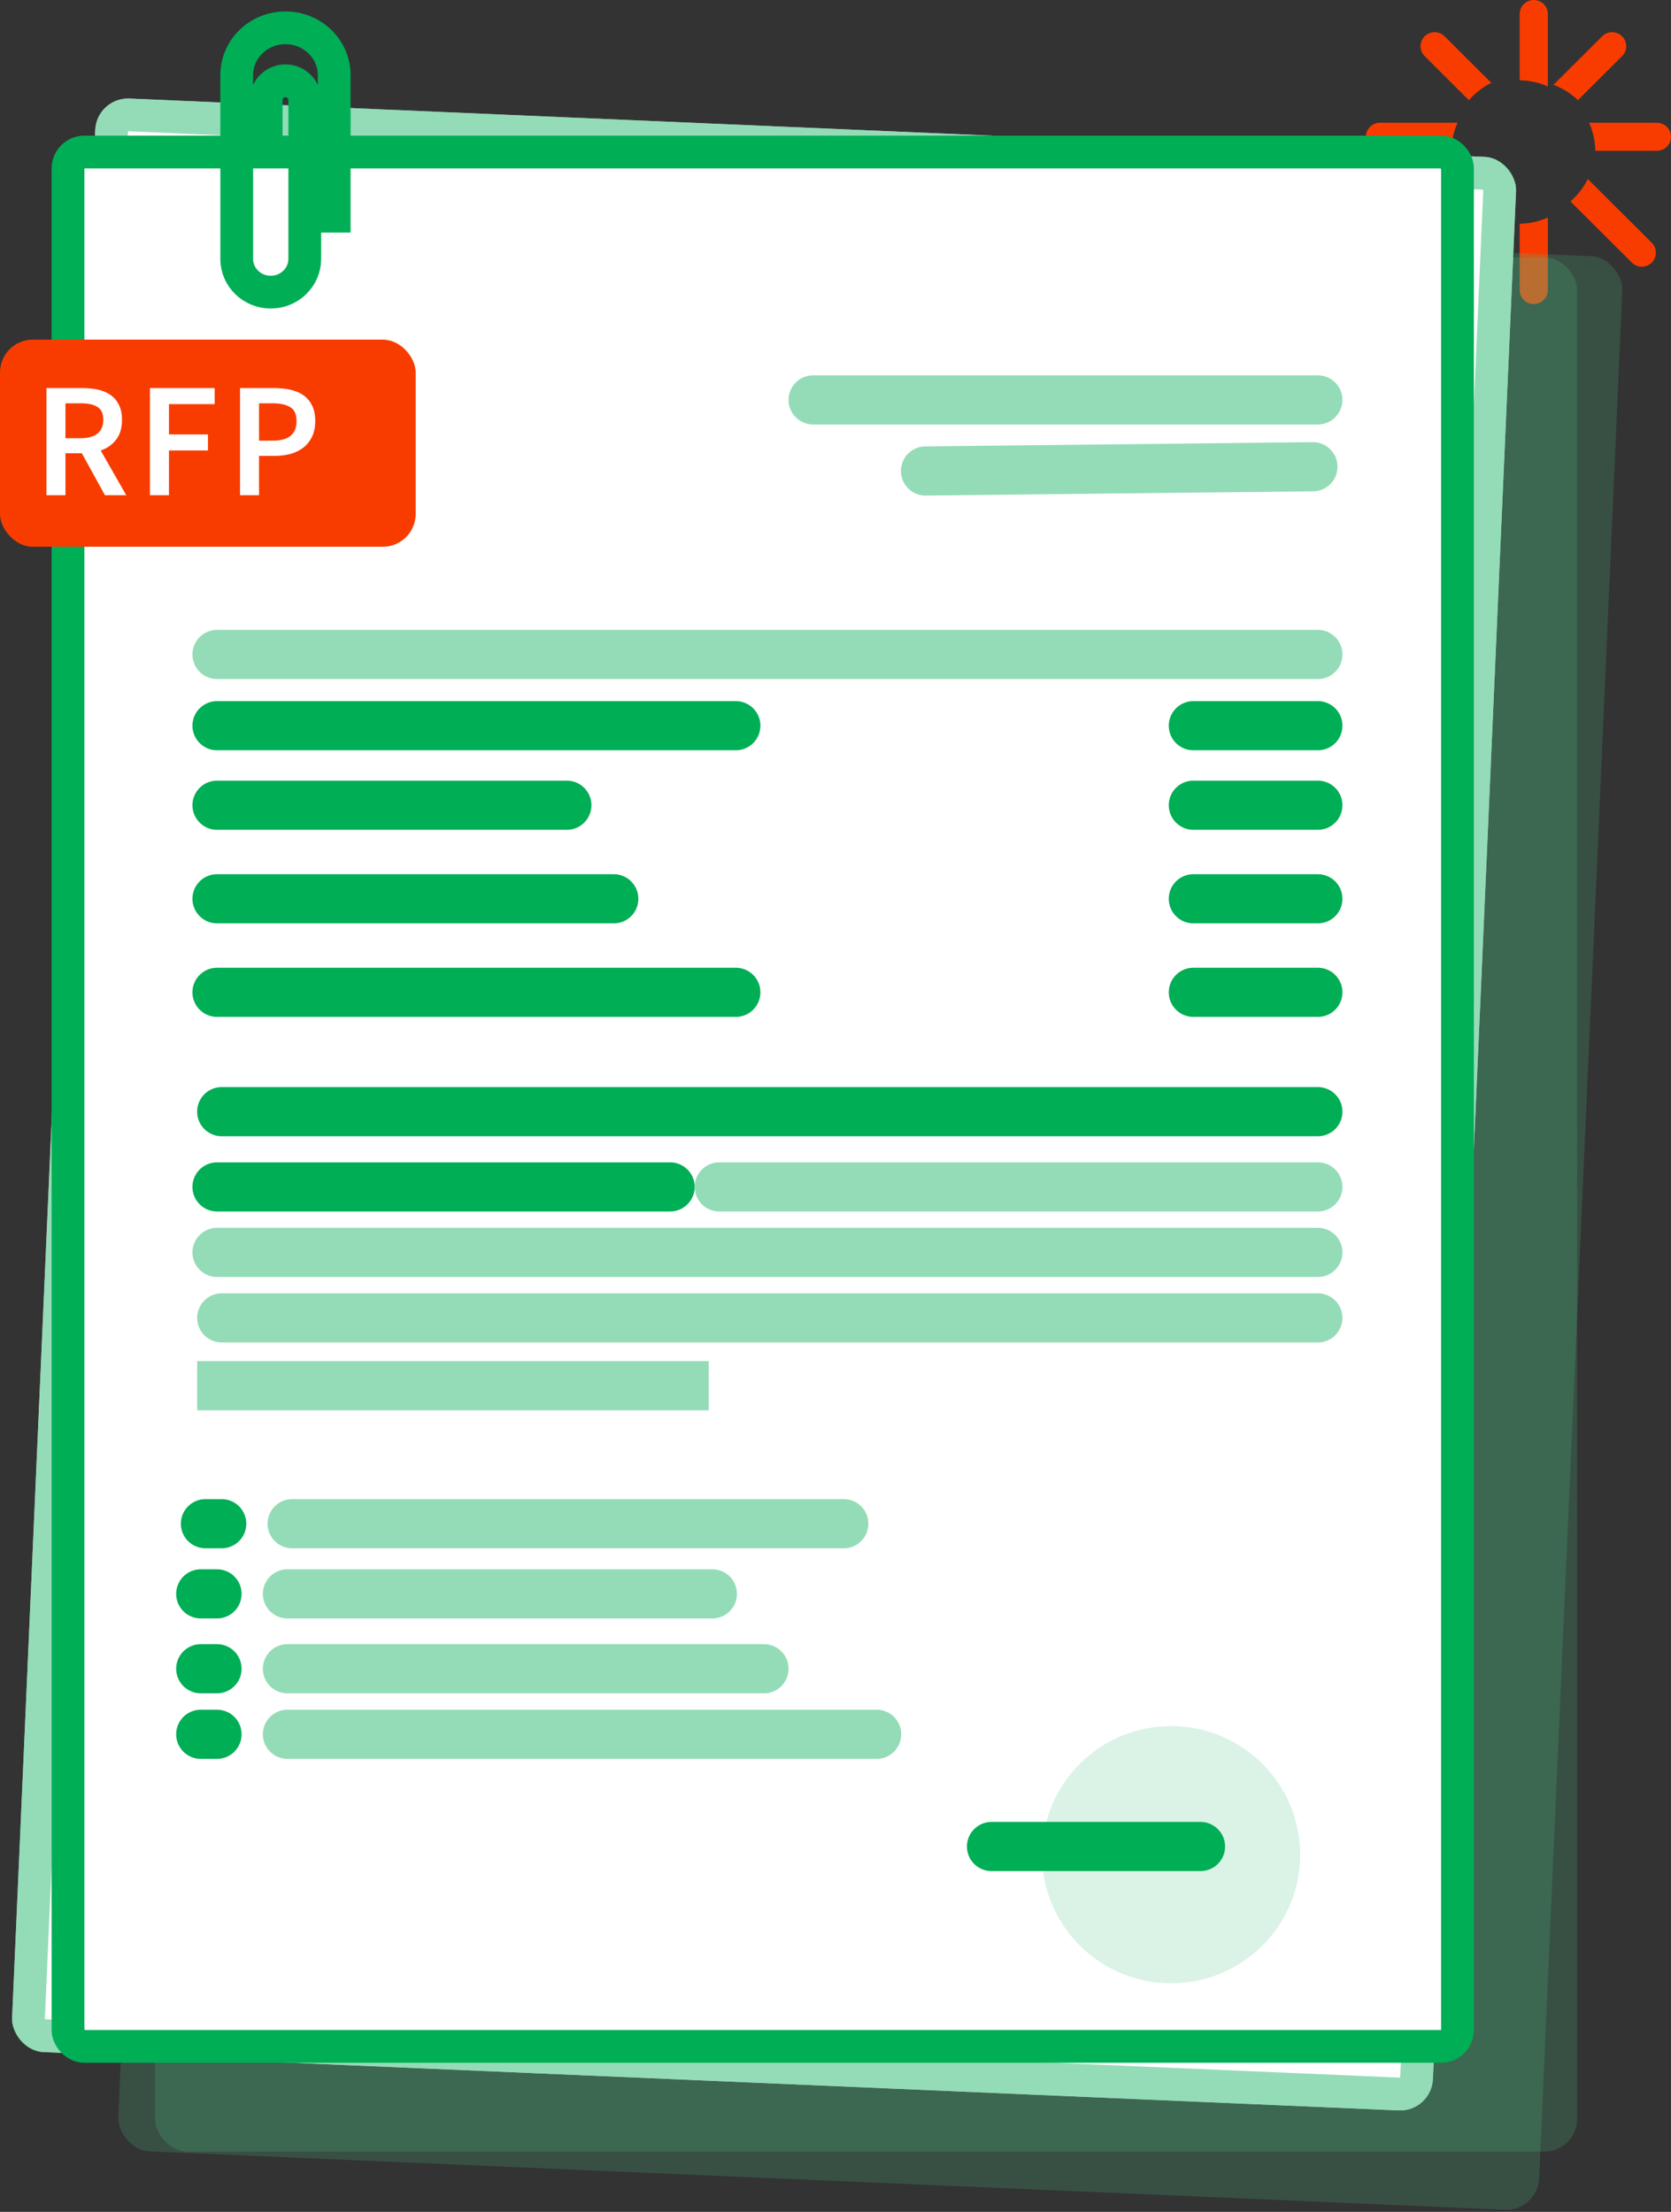 <?xml version="1.0" encoding="UTF-8"?>
<svg fill="none" viewBox="0 0 102 135" xmlns="http://www.w3.org/2000/svg">
<rect x="0" y="0" width="102" height="135" fill="#333333" stroke="none"/>
<path d="m94.482 0.856c0-0.473-0.385-0.856-0.86-0.856-0.475 0-0.86 0.383-0.86 0.856v4.043c0.612 0.01 1.193 0.145 1.719 0.379v-4.423z" fill="#F83C00"/>
<path d="m94.482 13.278c-0.526 0.235-1.107 0.369-1.719 0.38v4.043c0 0.473 0.385 0.857 0.86 0.857 0.475 0 0.86-0.384 0.86-0.857v-4.423z" fill="#F83C00"/>
<path d="m88.18 2.215c-0.336-0.334-0.88-0.334-1.216 0-0.336 0.335-0.336 0.877 0 1.211l2.699 2.689c0.38-0.437 0.845-0.798 1.369-1.058l-2.853-2.843z" fill="#F83C00"/>
<path d="m96.924 10.928c-0.261 0.523-0.623 0.986-1.062 1.365l3.747 3.734c0.336 0.335 0.88 0.335 1.216 0 0.335-0.335 0.335-0.877 0-1.211l-3.902-3.887z" fill="#F83C00"/>
<path d="m88.592 9.204c0.01-0.609 0.145-1.188 0.381-1.713h-4.736c-0.475 0-0.86 0.384-0.86 0.856 0 0.473 0.385 0.856 0.86 0.856h4.356z" fill="#F83C00"/>
<path d="m97.381 9.204h3.759c0.475 0 0.86-0.384 0.86-0.856 0-0.473-0.385-0.856-0.86-0.856h-4.14c0.236 0.524 0.371 1.104 0.381 1.713z" fill="#F83C00"/>
<path d="m85.152 14.816c-0.336 0.335-0.336 0.877 0 1.211 0.336 0.335 0.88 0.335 1.216 0l3.737-3.724c-0.406-0.424-0.728-0.928-0.938-1.488l-4.015 4z" fill="#F83C00"/>
<path d="m94.826 5.176c0.561 0.21 1.068 0.53 1.493 0.935l2.695-2.685c0.336-0.334 0.336-0.877 0-1.211-0.336-0.334-0.88-0.334-1.216 0l-2.972 2.961z" fill="#F83C00"/>
<rect x="9.455" y="15.702" width="86.815" height="115.62" rx="2" fill="#4BC587" fill-opacity=".2"/>
<rect transform="matrix(.999 .043 -.044 .999 12.388 11.991)" width="86.814" height="119.35" rx="2" fill="#4BC587" fill-opacity=".2"/>
<rect transform="matrix(.999 .043 -.044 .999 5.902 5.929)" width="86.814" height="119.35" rx="2" fill="#fff"/>
<rect transform="matrix(.999 .043 -.044 .999 5.949 5.888)" x=".955" y="1.042" width="84.814" height="117.35" rx="1" stroke="#4BC587" stroke-opacity=".6" stroke-width="2"/>
<rect x="4.152" y="9.279" width="84.815" height="115.62" rx="1" fill="#fff" stroke="#00AE56" stroke-width="2"/>
<line x1="49.634" x2="80.443" y1="24.408" y2="24.408" stroke="#4BC587" stroke-linecap="round" stroke-linejoin="round" stroke-opacity=".6" stroke-width="3"/>
<line transform="matrix(1 -.011 .011 1 55.011 30.263)" x1="1.5" x2="25.148" y1="-1.5" y2="-1.5" stroke="#4BC587" stroke-linecap="round" stroke-linejoin="round" stroke-opacity=".6" stroke-width="3"/>
<line x1="13.533" x2="80.444" y1="67.849" y2="67.849" stroke="#00AE56" stroke-linecap="round" stroke-width="3"/>
<line x1="13.247" x2="44.916" y1="44.292" y2="44.292" stroke="#00AE56" stroke-linecap="round" stroke-linejoin="round" stroke-width="3"/>
<line x1="72.843" x2="80.444" y1="44.292" y2="44.292" stroke="#00AE56" stroke-linecap="round" stroke-linejoin="round" stroke-width="3"/>
<line x1="13.247" x2="34.601" y1="49.146" y2="49.146" stroke="#00AE56" stroke-linecap="round" stroke-linejoin="round" stroke-width="3"/>
<line x1="72.843" x2="80.444" y1="49.146" y2="49.146" stroke="#00AE56" stroke-linecap="round" stroke-linejoin="round" stroke-width="3"/>
<line x1="13.247" x2="37.466" y1="54.856" y2="54.856" stroke="#00AE56" stroke-linecap="round" stroke-linejoin="round" stroke-width="3"/>
<line x1="72.843" x2="80.444" y1="54.856" y2="54.856" stroke="#00AE56" stroke-linecap="round" stroke-linejoin="round" stroke-width="3"/>
<line x1="13.247" x2="44.916" y1="60.565" y2="60.565" stroke="#00AE56" stroke-linecap="round" stroke-linejoin="round" stroke-width="3"/>
<line x1="72.843" x2="80.444" y1="60.565" y2="60.565" stroke="#00AE56" stroke-linecap="round" stroke-linejoin="round" stroke-width="3"/>
<line x1="13.247" x2="40.904" y1="72.442" y2="72.442" stroke="#00AE56" stroke-linecap="round" stroke-width="3"/>
<line x1="43.904" x2="80.444" y1="72.442" y2="72.442" stroke="#4BC587" stroke-linecap="round" stroke-linejoin="round" stroke-opacity=".6" stroke-width="3"/>
<line x1="13.247" x2="80.444" y1="76.44" y2="76.44" stroke="#4BC587" stroke-linecap="round" stroke-linejoin="round" stroke-opacity=".6" stroke-width="3"/>
<line x1="13.534" x2="80.444" y1="80.436" y2="80.436" stroke="#4BC587" stroke-linecap="round" stroke-linejoin="round" stroke-opacity=".6" stroke-width="3"/>
<line x1="12.033" x2="43.265" y1="84.576" y2="84.576" stroke="#4BC587" stroke-opacity=".6" stroke-width="3"/>
<line x1="17.832" x2="51.506" y1="92.998" y2="92.998" stroke="#4BC587" stroke-linecap="round" stroke-linejoin="round" stroke-opacity=".6" stroke-width="3"/>
<line x1="13.247" x2="80.444" y1="39.944" y2="39.944" stroke="#4BC587" stroke-linecap="round" stroke-linejoin="round" stroke-opacity=".6" stroke-width="3"/>
<ellipse cx="71.486" cy="113.2" rx="7.879" ry="7.851" fill="#4BC587" fill-opacity=".2"/>
<line x1="60.522" x2="73.281" y1="112.7" y2="112.7" stroke="#00AE56" stroke-linecap="round" stroke-linejoin="round" stroke-width="3"/>
<line x1="13.534" x2="12.539" y1="92.998" y2="92.998" stroke="#00AE56" stroke-linecap="round" stroke-linejoin="round" stroke-width="3"/>
<line x1="17.545" x2="43.483" y1="97.28" y2="97.28" stroke="#4BC587" stroke-linecap="round" stroke-linejoin="round" stroke-opacity=".6" stroke-width="3"/>
<line x1="13.247" x2="12.253" y1="97.28" y2="97.28" stroke="#00AE56" stroke-linecap="round" stroke-linejoin="round" stroke-width="3"/>
<line x1="17.545" x2="46.635" y1="101.85" y2="101.85" stroke="#4BC587" stroke-linecap="round" stroke-linejoin="round" stroke-opacity=".6" stroke-width="3"/>
<line x1="13.247" x2="12.253" y1="101.85" y2="101.85" stroke="#00AE56" stroke-linecap="round" stroke-linejoin="round" stroke-width="3"/>
<line x1="17.545" x2="53.511" y1="105.85" y2="105.85" stroke="#4BC587" stroke-linecap="round" stroke-linejoin="round" stroke-opacity=".6" stroke-width="3"/>
<line x1="13.247" x2="12.253" y1="105.85" y2="105.85" stroke="#00AE56" stroke-linecap="round" stroke-linejoin="round" stroke-width="3"/>
<rect y="20.73" width="25.373" height="12.64" rx="2" fill="#F83C00"/>
<path d="m2.836 30.225v-6.54h2.21c0.34 0 0.657 0.033 0.95 0.1 0.293 0.067 0.547 0.177 0.76 0.33 0.213 0.147 0.38 0.343 0.5 0.59 0.127 0.247 0.19 0.553 0.19 0.92 0 0.5-0.12 0.903-0.36 1.21-0.233 0.307-0.547 0.527-0.94 0.66l1.56 2.73h-1.3l-1.41-2.56h-1v2.56h-1.16zm1.16-3.48h0.93c0.447 0 0.787-0.093 1.02-0.28 0.24-0.187 0.36-0.467 0.36-0.84 0-0.38-0.12-0.643-0.36-0.79-0.233-0.147-0.573-0.22-1.02-0.22h-0.93v2.13zm5.158 3.48v-6.54h3.95v0.98h-2.79v1.85h2.38v0.98h-2.38v2.73h-1.16zm5.498 0v-6.54h2.06c0.36 0 0.693 0.033 1 0.1 0.313 0.067 0.583 0.18 0.81 0.34 0.227 0.16 0.403 0.37 0.53 0.63 0.127 0.253 0.19 0.57 0.19 0.95 0 0.36-0.063 0.673-0.19 0.94-0.127 0.267-0.303 0.49-0.53 0.67-0.22 0.173-0.483 0.303-0.79 0.39-0.3 0.08-0.627 0.12-0.98 0.12h-0.94v2.4h-1.16zm1.16-3.33h0.85c0.96 0 1.44-0.397 1.44-1.19 0-0.413-0.127-0.697-0.38-0.85-0.247-0.16-0.613-0.24-1.1-0.24h-0.81v2.28z" fill="#fff"/>
<path d="m14.45 15.854v-11.271c0-1.593 1.332-2.885 2.975-2.885 1.643 0 2.975 1.292 2.975 2.885v9.61m-1.796 1.659v-9.747c0-0.649-0.528-1.175-1.179-1.175s-1.179 0.526-1.179 1.175v2.29m2.357 7.406c0 1.121-0.93 2.03-2.077 2.03s-2.077-0.909-2.077-2.03" stroke="#00AE56" stroke-width="2"/>
</svg>

